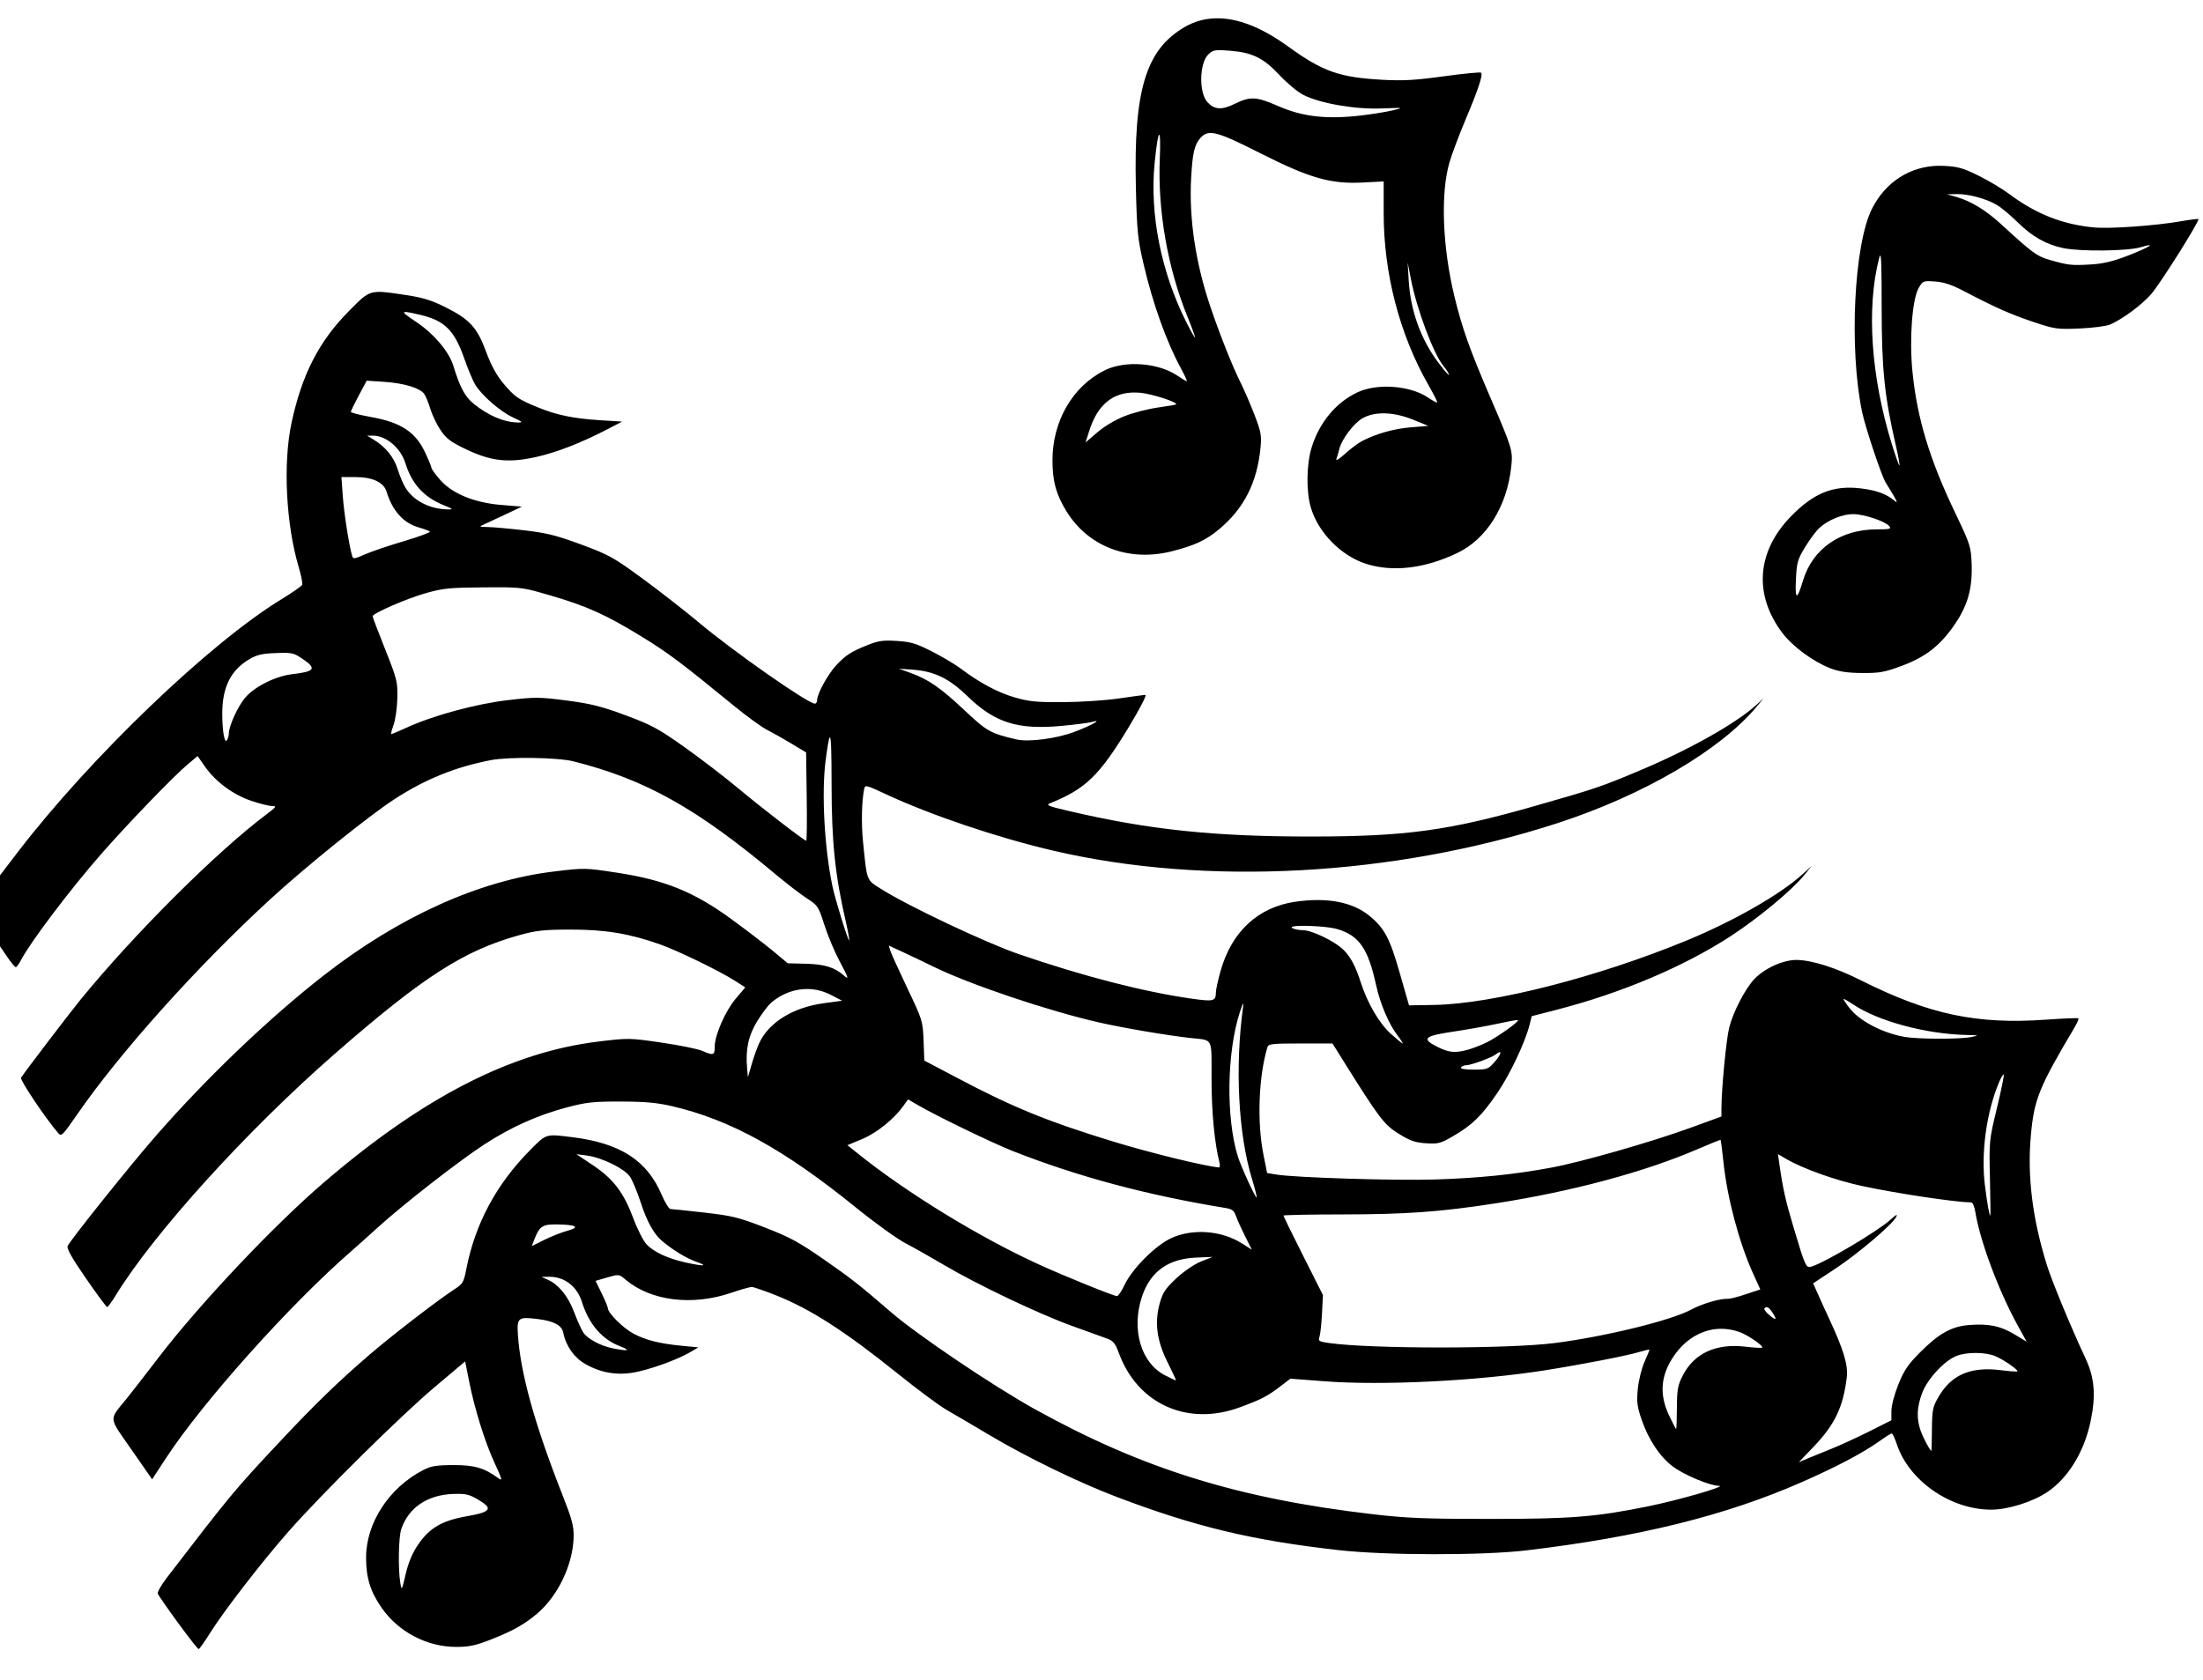 <?xml version="1.0" encoding="UTF-8" standalone="no"?>
<!-- Created with Inkscape (http://www.inkscape.org/) -->
<svg
   xmlns:dc="http://purl.org/dc/elements/1.1/"
   xmlns:cc="http://creativecommons.org/ns#"
   xmlns:rdf="http://www.w3.org/1999/02/22-rdf-syntax-ns#"
   xmlns:svg="http://www.w3.org/2000/svg"
   xmlns="http://www.w3.org/2000/svg"
   xmlns:sodipodi="http://sodipodi.sourceforge.net/DTD/sodipodi-0.dtd"
   xmlns:inkscape="http://www.inkscape.org/namespaces/inkscape"
   id="svg2487"
   sodipodi:version="0.32"
   inkscape:version="0.46"
   width="1011"
   height="771"
   version="1.0"
   sodipodi:docname="MusicNotes.svg"
   inkscape:output_extension="org.inkscape.output.svg.inkscape">
  <defs
     id="defs2490">
    <inkscape:perspective
       sodipodi:type="inkscape:persp3d"
       inkscape:vp_x="0 : 526.18109 : 1"
       inkscape:vp_y="0 : 1000 : 0"
       inkscape:vp_z="744.09448 : 526.18109 : 1"
       inkscape:persp3d-origin="372.04724 : 350.78739 : 1"
       id="perspective2494" />
  </defs>
  <sodipodi:namedview
     inkscape:window-height="1002"
     inkscape:window-width="1280"
     inkscape:pageshadow="2"
     inkscape:pageopacity="0.0"
     guidetolerance="10.0"
     gridtolerance="10.0"
     objecttolerance="10.0"
     borderopacity="1.0"
     bordercolor="#666666"
     pagecolor="#ffffff"
     id="base"
     showgrid="false"
     inkscape:zoom="0.53808111"
     inkscape:cx="505.5"
     inkscape:cy="385.5"
     inkscape:window-x="1148"
     inkscape:window-y="-4"
     inkscape:current-layer="svg2487" />
  <path
     style="fill:#000000"
     d="M 557.938 8.406 C 552.771 8.522 547.943 9.886 543.5 12.5 C 525.809 22.909 520.188 41.547 521.281 86.281 C 521.773 106.398 522.121 109.726 524.875 121.5 C 529.114 139.625 535.348 156.969 542.031 169.25 C 543.752 172.412 544.917 175 544.625 175 C 544.333 175 542.419 173.856 540.375 172.469 C 531.537 166.471 516.153 165.356 506.875 170.031 C 492.148 177.453 482.976 193.364 483 211.438 C 483.013 221.048 484.703 227.071 489.469 234.781 C 499.515 251.033 518.172 258.073 537.875 253.031 C 548.29 250.366 553.252 248.081 559.25 243.125 C 570.87 233.523 576.97 221.51 578.5 205.312 C 579.014 199.871 578.671 198.087 575.656 190.281 C 573.773 185.406 570.891 178.744 569.25 175.469 C 565.578 168.14 559.831 153.671 555.5 140.906 C 548.706 120.881 545.632 100.472 546.625 81.938 C 547.257 70.135 548.167 66.265 551.062 63.156 C 554.69 59.263 558.475 60.256 578.219 70.25 C 601.004 81.784 610.659 84.553 625.406 83.781 L 635 83.281 L 635 98 C 635 125.461 642.29 153.495 655.438 176.562 C 657.901 180.885 659.75 184.562 659.562 184.75 C 659.375 184.938 657.534 183.964 655.469 182.562 C 647.212 176.959 632.104 175.808 622.969 180.094 C 613.197 184.678 605.567 193.808 602 205.188 C 599.543 213.025 599.355 225.496 601.594 233.062 C 604.984 244.524 615.508 255.207 627 258.844 C 639.255 262.722 653.864 260.974 668.75 253.875 C 682.217 247.453 691.596 232.468 693.531 214.281 C 694.329 206.785 694.093 206.039 683.75 182 C 674.426 160.327 670.988 150.596 667.469 136.094 C 661.976 113.461 661.041 88.939 665.156 74.656 C 666.239 70.9 669.53 62.125 672.469 55.156 C 678.34 41.235 680.66 34.316 679.719 33.375 C 679.381 33.037 671.744 33.763 662.781 35 C 649.709 36.804 644.126 37.144 634.5 36.625 C 614.65 35.555 606.98 32.829 591.094 21.312 C 578.92 12.487 567.8 8.186 557.938 8.406 z M 558.875 23.031 C 560.139 22.973 561.851 23.09 564.375 23.281 C 574.659 24.059 579.874 26.611 587.281 34.562 C 590.68 38.211 595.568 42.267 598.125 43.562 C 605.885 47.495 621.814 50.253 634 49.781 C 644.371 49.38 644.432 49.409 639 50.688 C 635.975 51.399 629.675 52.414 625 52.969 C 608.851 54.885 597.835 53.646 586.344 48.594 C 576.597 44.308 573.745 44.18 566.656 47.656 C 560.682 50.586 557.376 50.394 554.156 46.938 C 550.108 42.593 550.378 28.867 554.594 24.906 C 555.921 23.659 556.769 23.129 558.875 23.031 z M 532 61.844 C 532.409 61.912 532.556 65.504 532.25 72.812 C 531.251 96.673 535.867 123.058 544.906 145.25 C 547.09 150.613 548.669 155 548.438 155 C 548.206 155 546.402 151.808 544.438 147.906 C 532.884 124.963 527.598 98.496 529.875 74.969 C 530.72 66.234 531.536 61.766 532 61.844 z M 889.594 76.094 C 876.491 76.351 865.279 83.559 859.094 95.812 C 850.83 112.182 848.495 159.917 854.531 189 C 856.018 196.16 863.416 218.338 865.375 221.5 C 870.625 229.975 871.372 231.504 869.438 229.875 C 865.684 226.716 861.14 225.055 853.875 224.188 C 841.316 222.688 832.349 226.286 821.844 237.094 C 806.157 253.231 804.734 273.033 817.969 290.562 C 822.647 296.759 832.176 303.788 840 306.781 C 844.064 308.336 847.891 308.89 854.625 308.938 C 862.628 308.994 864.851 308.589 872.906 305.594 C 884.018 301.462 890.84 296.003 897.531 285.938 C 903.215 277.387 905.26 269.682 904.812 258.5 C 904.509 250.924 904.111 249.705 897.312 235.5 C 885.445 210.702 879.769 191.901 877.656 170.5 C 876.172 155.467 877.55 137.279 880.562 132.125 C 882.451 128.894 882.642 128.838 888.031 129.219 C 892.019 129.501 895.673 130.687 901.031 133.5 C 915.434 141.06 922.588 144.244 932.969 147.719 C 943.004 151.078 943.91 151.23 954.469 150.781 C 960.585 150.521 966.836 149.691 968.5 148.938 C 974.446 146.244 982.869 139.972 987.219 135 C 991.432 130.183 1009.635 101.241 1008.875 100.562 C 1008.677 100.386 1005.005 100.849 1000.719 101.594 C 989.041 103.624 968.422 105.084 961.031 104.406 C 946.649 103.088 934.347 98.244 922 89 C 918.975 86.735 912.714 82.983 908.094 80.688 C 900.98 77.154 898.566 76.475 892.25 76.156 C 891.361 76.111 890.467 76.077 889.594 76.094 z M 898.062 89.094 C 903.391 88.989 911.561 91.211 916.5 94.125 C 918.408 95.251 922.683 98.848 926 102.094 C 932.761 108.709 938.975 112.212 946.812 113.875 C 954.665 115.541 976.458 115.292 982.469 113.469 C 990.17 111.133 986.515 113.493 976.375 117.406 C 969.63 120.009 965.197 121.067 959.375 121.406 C 950.663 121.914 949.142 121.743 940.656 119.312 C 934.735 117.617 932.784 116.178 918.375 102.938 C 911.422 96.548 904.549 92.342 898 90.469 L 893.5 89.188 L 898.062 89.094 z M 862.844 117.312 C 863.38 117.179 863.512 123.195 863.531 141.281 C 863.562 169.836 864.824 181.933 870.125 204.906 C 871.19 209.522 871.884 213.46 871.688 213.656 C 871.491 213.853 869.897 209.387 868.156 203.75 C 858.637 172.93 856.491 141.475 862.312 118.719 C 862.536 117.847 862.694 117.35 862.844 117.312 z M 646 120.5 L 647.469 128 C 650.124 141.795 657.875 162.537 662.438 168 C 663.126 168.825 664.015 170.062 664.406 170.75 C 666.071 173.677 663.961 171.602 660.25 166.688 C 652.039 155.811 647.296 142.715 646.469 128.5 L 646 120.5 z M 173.281 134 C 168.442 134.198 166.373 136.476 160.156 142.75 C 146.398 156.636 138.592 171.839 133.812 194 C 129.822 212.504 131.209 240.533 137.094 260.375 C 138.213 264.15 138.937 267.755 138.688 268.406 C 138.438 269.058 134.216 272.006 129.344 274.969 C 96.382 295.012 41.526 347.619 8.156 391.156 L 0 401.812 L 0 418.094 L 0 434.375 L 3.25 439.156 C 5.037 441.793 6.82 443.955 7.219 443.969 C 7.617 443.983 8.707 442.538 9.625 440.75 C 13.728 432.756 32.364 408.086 46.438 392.031 C 58.687 378.057 79.671 356.293 86.031 350.969 L 90.688 347.062 L 94.094 351.938 C 98.955 358.866 106.92 364.761 115.25 367.594 C 119.152 368.921 123.466 370 124.844 370 C 127.076 370 126.821 370.409 122.375 373.75 C 99.345 391.058 61.762 428.524 36.938 458.906 C 31.995 464.956 10.843 492.722 9.656 494.719 C 9.05 495.74 20.997 513.529 26.781 520.219 C 28.15 521.802 28.833 521.11 35.312 511.719 C 55.031 483.138 90.486 443.594 124 412.812 C 140.404 397.745 169.379 374.404 181.094 366.812 C 195.267 357.627 208.93 352.095 225.219 348.938 C 233.479 347.337 255.926 347.662 263.219 349.5 C 296.088 357.783 319.627 370.958 355.781 401.219 C 361.118 405.686 367.749 410.767 370.5 412.531 C 375.285 415.6 375.62 416.133 378.344 424.625 C 379.91 429.508 382.948 436.783 385.094 440.812 C 389.466 449.026 389.762 449.984 387.25 447.781 C 382.983 444.04 378.456 442.625 370 442.406 L 361.5 442.188 L 355 436.75 C 351.425 433.753 342.65 427.025 335.5 421.812 C 318.387 409.337 304.98 403.916 282.906 400.562 C 268.414 398.361 268.197 398.348 253.906 400.094 C 219.736 404.268 183.198 420.787 148.656 447.688 C 123.683 467.136 94.814 494.74 71.5 521.438 C 59.892 534.73 32.785 568.58 31.062 571.938 C 30.495 573.043 32.894 577.33 39.375 586.719 C 44.389 593.983 48.791 599.946 49.156 599.969 C 49.522 599.992 51.265 597.638 53.031 594.75 C 70.519 566.158 113.208 519.058 153.562 483.812 C 194.163 448.353 212.813 436.356 238.312 429.281 C 246.198 427.093 249.562 426.734 262 426.719 C 277.832 426.699 289.094 428.578 303.125 433.594 C 311.408 436.555 330.04 445.624 337.281 450.219 L 342.031 453.25 L 337.688 458.375 C 332.844 464.099 328 475.167 328 480.5 C 328 484.451 327.428 484.637 322.219 482.375 C 320.174 481.487 311.772 479.795 303.562 478.594 C 288.873 476.445 288.414 476.441 274.562 478.125 C 234.463 483.001 194.138 503.707 148.5 542.906 C 125.309 562.825 91.269 598.937 72.5 623.5 C 67.036 630.65 60.644 638.895 58.281 641.812 C 49.807 652.276 49.601 649.985 60.344 665.438 L 69.812 679.062 L 76.25 669.219 C 93.142 643.438 133.092 598.807 161 574.531 C 163.475 572.378 169.1 567.349 173.5 563.344 C 184.982 552.891 210.822 532.76 222.406 525.25 C 234.607 517.34 246.81 511.87 260.25 508.312 C 269.179 505.949 272.35 505.625 285 505.656 C 296.161 505.684 301.59 506.181 308.562 507.812 C 335.319 514.074 359.94 527.663 392.969 554.438 C 401.475 561.333 411.6 568.632 415.469 570.656 C 419.337 572.681 427.387 577.223 433.344 580.75 C 448.328 589.623 477.029 603.288 492 608.656 C 498.875 611.121 506.075 613.717 508 614.438 C 510.925 615.532 511.829 616.646 513.5 621.188 C 522.104 644.565 545.038 654.843 568.938 646.031 C 578.98 642.328 581.536 640.997 587.469 636.469 L 592.188 632.875 L 607.844 634.062 C 634.431 636.099 677.958 633.934 708.969 629.031 C 726.152 626.314 746.438 622.38 752.375 620.594 C 754.911 619.831 757 619.357 757 619.562 C 757 619.768 755.949 622.328 754.656 625.25 C 753.364 628.172 752 633.7 751.625 637.531 C 751.049 643.419 751.293 645.575 753.312 651.5 C 756.483 660.8 761.71 668.667 767.656 673.156 C 772.807 677.045 784.483 681.949 788.875 682.062 C 792.694 682.162 770.54 688.579 756.5 691.438 C 732.301 696.363 721.065 697.256 683.5 697.25 C 654.074 697.246 645.554 696.906 630 695.094 C 568.234 687.899 524.327 674.255 475.031 646.938 C 455.887 636.329 420.98 612.784 408.906 602.344 C 394.362 589.768 390.669 586.876 378.031 578.094 C 366.653 570.187 362.348 567.854 351 563.469 C 338.937 558.807 335.993 558.078 323.25 556.625 C 315.406 555.731 308.415 555 307.719 555 C 307.022 555 305.156 551.962 303.562 548.25 C 296.861 532.64 284.616 524.769 262.781 522.031 C 250.379 520.476 250.819 520.342 243.469 527.75 C 227.752 543.589 217.997 561.802 213.938 582.844 C 212.82 588.635 212.347 589.398 208.594 591.812 C 201.209 596.564 179.72 613.125 169.531 621.906 C 155.197 634.26 144.622 644.5 129.125 661.031 C 107.525 684.073 106.324 685.484 76.438 724.406 C 73.942 727.657 72.137 730.893 72.406 731.594 C 72.675 732.294 76.844 738.302 81.688 744.938 C 86.531 751.573 90.801 756.999 91.156 757 C 91.512 757.001 93.826 753.737 96.312 749.75 C 102.564 739.724 120.3 716.774 132.406 703.031 C 147.935 685.404 183.923 649.838 199.5 636.719 L 213.469 624.938 L 215.188 633.594 C 217.734 646.534 222.475 661.837 226.969 671.562 C 230.471 679.142 230.711 680.037 228.75 678.594 C 222.289 673.838 217.719 672.485 208 672.531 C 200.03 672.569 197.775 672.967 194 674.938 C 178.461 683.047 168 699.17 168 715 C 168 724.253 169.944 730.571 175.125 738.031 C 182.837 749.137 195.933 756 209.375 756 C 215.294 756 218.266 755.36 225.312 752.594 C 235.48 748.602 240.886 745.549 246.781 740.469 C 256.214 732.34 263.002 717.955 263.25 705.5 C 263.35 700.451 262.5 697.361 258.031 686 C 245.315 653.672 238.866 630.421 237.688 612.781 C 237.158 604.851 237.751 604.364 246.844 605.5 C 254.245 606.425 257.823 608.362 258.5 611.781 C 259.711 617.9 263.521 623.269 268.688 626.188 C 276.387 630.538 284.465 631.647 293.312 629.531 C 301.461 627.582 311.667 623.709 316.938 620.594 L 320.5 618.5 L 313 617.781 C 302.549 616.765 296.318 615.182 290.656 612.156 C 285.967 609.65 279.015 602.762 278.969 600.562 C 278.956 599.974 277.674 596.892 276.125 593.719 L 273.312 587.969 L 278.688 586.406 C 284.025 584.855 284.048 584.854 287.156 587.469 C 298.711 597.191 317.658 599.553 335.5 593.469 C 339.9 591.968 344.202 590.748 345.062 590.781 C 345.923 590.814 350.771 592.494 355.844 594.5 C 371.83 600.821 387.62 610.957 412 630.562 C 421.075 637.86 431.2 645.366 434.5 647.25 C 437.8 649.134 446.8 654.428 454.5 659 C 471.428 669.051 494.978 680.489 512.25 687.062 C 548.474 700.849 574.618 707.113 614.5 711.594 C 636.052 714.015 680.453 714.073 700.5 711.688 C 752.307 705.523 792.013 695.689 826.844 680.375 C 842.861 673.333 855.01 666.913 862.5 661.562 C 865.248 659.599 867.786 658 868.156 658 C 868.526 658 869.587 660.251 870.5 663 C 876.068 679.765 895.145 692.987 913.781 693 C 921.433 693.005 932.857 689.426 939.562 684.906 C 949.25 678.377 956.607 666.26 959.5 652.062 C 961.896 640.304 961.205 632.337 957.062 623.5 C 950.624 609.764 941.804 588.492 939.469 581.062 C 932.735 559.643 930.298 540.042 932 521.219 C 933.498 504.645 935.692 499.201 952 471.719 C 953.238 469.633 954.051 467.707 953.812 467.469 C 953.574 467.23 946.936 467.503 939.062 468.062 C 907.119 470.33 885.288 465.701 854.062 450.031 C 842.452 444.205 831.593 440.758 824.562 440.656 C 818.482 440.568 809.897 444.413 805.156 449.375 C 800.954 453.774 795.435 464.394 793.594 471.594 C 792.205 477.026 790.023 499.675 790 509.031 L 790 512.531 L 775.75 517.719 C 757.988 524.191 725.895 533.382 712 535.969 C 694.991 539.135 678.744 540.801 658.5 541.438 C 639.994 542.02 594.057 540.576 585.688 539.156 L 581.5 538.469 L 579.812 529.969 C 576.83 515.117 577.595 494.292 581.625 480.75 C 582.09 479.186 583.694 478.999 596.812 479 L 611.5 479 L 616.5 487 C 633.068 513.48 635.206 516.288 641.906 520.438 C 647.144 523.681 649.456 524.495 654.438 524.812 C 660.036 525.169 661.09 524.904 667.031 521.438 C 675.672 516.397 679.967 512.192 687.062 501.844 C 692.895 493.338 699.962 478.393 701.938 470.469 L 702.938 466.469 L 714.219 463.562 C 743.921 455.928 772.781 443.726 794.312 429.688 C 806.992 421.42 822.379 408.644 827.969 401.75 L 831.406 397.5 L 826.969 401.531 C 816.893 410.638 795.675 422.766 774.5 431.531 C 733.592 448.465 685.131 460.861 658.062 461.312 L 646.625 461.5 L 642.375 446.656 C 637.822 430.709 635.38 426.069 628.469 420.406 C 620.722 414.059 609.179 411.848 594.625 413.906 C 577.362 416.347 565.136 427.692 560.062 446 C 558.926 450.103 558.008 454.358 558 455.469 C 557.969 459.595 557.05 459.853 547 458.438 C 525.046 455.344 497.085 448.136 467.5 437.969 C 452.37 432.769 416.647 415.868 404.375 408.094 C 397.522 403.752 397.924 404.835 396.062 386.438 C 395.223 378.146 395.443 367.841 396.562 362.312 C 396.995 360.176 397.244 360.224 406.75 364.656 C 427.123 374.156 457.57 384.439 483 390.406 C 553.37 406.919 639.753 402.224 714.906 377.812 C 754.057 365.096 789.5 344.37 806.062 324.5 L 809.406 320.5 L 805.938 323.656 C 796.962 331.85 775.946 343.76 754 353.062 C 734.814 361.195 732.545 361.942 704.094 370.062 C 664.626 381.328 645.02 384 601.469 384 C 556.796 384 527.318 380.887 490.5 372.281 C 480.891 370.035 479.816 369.568 482 368.688 C 498.14 362.181 504.512 356.04 517.875 334 C 522.956 325.62 526.387 319 525.656 319 C 524.937 319 519.446 319.739 513.438 320.625 C 507.429 321.511 495.975 322.265 488 322.312 C 475.693 322.386 472.309 322.064 465.625 320.125 C 457.865 317.874 449.456 313.374 440.812 306.844 C 438.387 305.012 432.527 301.511 427.781 299.094 C 420.455 295.362 418.031 294.63 411.625 294.219 C 405.33 293.815 403.106 294.133 398.281 296.062 C 390.537 299.159 388.174 300.674 383.781 305.375 C 379.93 309.496 375 318.458 375 321.344 C 375 322.251 374.532 323 373.969 323 C 370.794 323 336.819 299.248 320.875 285.875 C 314.486 280.516 302.786 271.39 294.875 265.594 C 281.582 255.853 279.454 254.672 266.844 250 C 255.596 245.833 251.03 244.67 240.844 243.469 C 234.048 242.667 226.475 241.98 224 241.938 C 219.863 241.867 219.702 241.784 222 240.781 C 223.375 240.181 227.875 238.085 232 236.125 L 239.5 232.562 L 230.281 231.812 C 217.817 230.817 207.63 226.678 202 220.281 C 199.798 217.779 198 215.281 198 214.75 C 198 214.219 196.605 210.872 194.906 207.312 C 190.58 198.248 183.828 193.874 170.469 191.469 C 165.253 190.53 161 189.459 161 189.094 C 161 188.728 162.625 185.361 164.625 181.594 L 168.281 174.75 L 176.375 175.281 C 185.296 175.881 192.579 178.054 194.625 180.75 C 195.353 181.709 196.616 184.77 197.438 187.531 C 198.259 190.292 200.33 194.666 202.062 197.281 C 204.667 201.214 206.636 202.738 213.375 206 C 225.169 211.709 233.027 212.629 245.75 209.844 C 255.301 207.753 266.493 203.41 279.156 196.844 L 285.5 193.531 L 275.5 192.906 C 263.032 192.108 255.655 190.586 246.844 187 C 237.824 183.33 236.118 182.132 230.844 175.812 C 227.852 172.227 225.326 167.573 223.094 161.5 C 219.003 150.372 215.594 146.636 204.562 141.094 C 198.122 137.858 194.165 136.619 186.5 135.469 C 180.089 134.506 176.185 133.881 173.281 134 z M 186.031 143.219 C 187.031 143.216 189.298 143.688 192.875 144.531 C 204.051 147.166 208.519 151.599 213.031 164.5 C 214.762 169.45 217.047 174.885 218.094 176.594 C 221.111 181.521 229.545 188.875 235.25 191.531 C 239.935 193.712 240.183 193.989 237.5 193.938 C 231.214 193.818 223.972 190.715 217.344 185.312 C 213.329 182.04 211.082 177.818 208 167.781 C 206.041 161.402 199.123 153.214 191.188 147.906 C 186.186 144.561 184.364 143.224 186.031 143.219 z M 521.094 180.188 C 521.786 180.202 522.466 180.213 523.188 180.281 C 528.679 180.799 540.668 184.675 539.719 185.625 C 539.531 185.813 535.8 186.458 531.438 187.062 C 527.075 187.667 520.265 189.406 516.312 190.938 C 511.984 192.615 506.95 195.593 503.656 198.406 L 498.188 203.094 L 499.875 197.781 C 503.668 185.799 510.711 179.974 521.094 180.188 z M 634.188 189.75 C 638.556 189.637 643.502 190.619 648.5 192.656 L 655.5 195.5 L 647.5 196.156 C 639.697 196.794 631.682 199.046 625.062 202.469 C 623.26 203.401 619.729 206.053 617.219 208.344 C 614.524 210.803 612.909 211.744 613.312 210.656 C 613.688 209.643 614.287 207.618 614.625 206.156 C 615.649 201.735 621.279 194.269 625.281 192 C 627.758 190.596 630.79 189.838 634.188 189.75 z M 168.5 200 L 171.312 200 C 177.212 199.992 183.88 205.675 186 212.5 C 189.012 222.197 194.482 228.201 203.688 231.938 C 207.994 233.685 208.178 233.885 205.5 233.844 C 197.234 233.717 189.696 229.838 186.031 223.812 C 185.039 222.181 183.441 218.399 182.5 215.406 C 180.75 209.842 177.006 205.183 171.531 201.844 L 168.5 200 z M 156.688 219 L 163.125 219 C 170.948 219 176.073 221.398 177.375 225.625 C 180.126 234.556 185.127 240.108 192.219 242.125 C 194.565 242.793 196.856 243.64 197.281 244 C 197.706 244.36 192.339 246.343 185.375 248.406 C 178.411 250.469 170.331 253.207 167.406 254.5 C 162.6 256.626 162.04 256.702 161.594 255.188 C 160.207 250.481 157.862 235.475 157.312 227.75 L 156.688 219 z M 850.438 236 C 855.381 236 865.135 239.247 867.031 241.531 C 868.076 242.79 867.28 243 861.281 243 C 844.631 243 831.826 251.893 827.438 266.5 C 824.664 275.729 823.716 275.564 824.188 265.938 C 824.569 258.16 824.954 256.808 828.406 251.125 C 830.496 247.686 833.394 243.782 834.844 242.438 C 838.841 238.731 845.45 236 850.438 236 z M 227.781 269.594 C 239.647 269.574 241.158 269.999 252.312 273.25 C 269.058 278.13 277.933 282.094 294.094 292 C 306.692 299.722 312.088 303.77 337.062 324.188 C 342.872 328.937 349.622 333.834 352.062 335.062 C 354.503 336.291 359.527 339.113 363.219 341.344 L 369.938 345.406 L 370.219 365.719 C 370.377 376.881 370.275 385.969 370 385.938 C 368.947 385.818 349.825 371.087 338.906 361.969 C 332.625 356.723 321.425 348.133 314 342.875 C 302.074 334.43 298.926 332.728 287 328.312 C 275.92 324.21 271.08 322.997 260 321.562 C 247.443 319.937 245.557 319.936 233 321.406 C 218.439 323.111 198.971 328.385 186.781 333.938 C 183.081 335.623 179.825 337 179.562 337 C 179.3 337 179.781 335.087 180.625 332.75 C 181.469 330.413 182.25 324.9 182.344 320.5 C 182.506 312.919 182.199 311.738 176.75 298.031 C 173.588 290.076 171 283.277 171 282.906 C 171 281.559 186.719 274.715 195.5 272.25 C 203.455 270.017 206.532 269.723 222 269.625 C 224.176 269.611 226.086 269.597 227.781 269.594 z M 131.031 299.688 C 134.541 299.762 135.812 300.382 138.75 302.375 C 145.484 306.943 144.606 308.273 134 309.5 C 126.467 310.372 116.891 315.162 112.562 320.219 C 109.159 324.195 105.032 333.231 105 336.781 C 104.992 337.723 104.588 339.083 104.125 339.812 C 103.049 341.51 102.015 335.639 102 327.688 C 101.977 315.492 105.896 307.613 114.406 302.625 C 117.911 300.571 120.312 300.003 126.625 299.781 C 128.438 299.718 129.861 299.663 131.031 299.688 z M 412.5 306.969 L 418.5 307.375 C 428.709 308.08 435.508 311.354 444 319.594 C 456.563 331.784 467.022 335.077 487.125 333.219 C 493.388 332.64 499.625 331.833 501 331.438 C 506.419 329.879 501.195 332.867 493.125 335.938 C 484.978 339.037 472.025 340.742 466.5 339.438 C 454.327 336.563 452.961 335.768 442.406 325.844 C 431.488 315.578 425.93 311.776 417.562 308.781 L 412.5 306.969 z M 380.812 338.5 C 381.422 338.168 381.606 345.05 381.625 360.094 C 381.659 386.686 383.216 401.611 388.125 422.906 C 389.189 427.522 389.884 431.46 389.688 431.656 C 389.237 432.107 383.335 413.02 382.062 407 C 378.329 389.339 376.951 363.861 378.906 349 C 379.785 342.323 380.395 338.727 380.812 338.5 z M 596.938 425 C 601.973 424.885 610.211 425.453 613.844 426.531 C 623.709 429.461 627.851 435.479 631.469 452 C 633.396 460.802 637.295 469.987 641.312 475.25 C 642.887 477.312 643.949 479 643.688 479 C 643.426 479 640.981 476.987 638.25 474.531 C 632.964 469.779 627.529 460.465 624.5 451 C 622.069 443.403 619.681 438.979 616.344 435.812 C 612.239 431.918 602.074 427.033 598 427 C 596.075 426.985 593.825 426.533 593 426 C 592.048 425.385 593.916 425.069 596.938 425 z M 407.875 434.062 L 413.531 436.656 C 416.643 438.081 423.311 441.249 428.344 443.719 C 445.14 451.959 481.088 464.066 504.5 469.375 C 515.763 471.929 535.795 475.33 546.5 476.5 C 556.907 477.637 555.995 475.844 556 495.312 C 556.004 510.476 557.345 524.535 559.656 533.75 C 559.967 534.987 559.816 535.953 559.344 535.906 C 552.285 535.213 527.844 529.216 510.5 523.906 C 480.338 514.672 464.461 508.143 438.344 494.312 L 424.188 486.844 L 423.844 477.656 C 423.492 468.661 423.343 468.223 416.344 453.5 C 412.422 445.25 408.896 437.503 408.531 436.281 L 407.875 434.062 z M 370.812 454 C 374.381 454.071 377.936 454.965 381.281 456.688 L 386.5 459.375 L 378 460.531 C 363.991 462.449 352.982 469.212 348.5 478.656 C 347.545 480.668 345.968 485.059 345 488.406 L 343.219 494.5 L 342.875 490.5 C 342.079 481.796 343.402 475.512 347.438 468.875 C 349.573 465.363 352.48 461.499 353.906 460.281 C 358.897 456.021 364.865 453.881 370.812 454 z M 846.094 458.562 C 846.51 458.601 848.298 459.618 850.438 461.062 C 861.829 468.75 883.802 474.674 902.5 475.094 C 908.347 475.225 908.398 475.256 904.5 476.062 C 899.498 477.097 880.012 477.037 874 475.969 C 863.705 474.14 853.192 468.569 848.562 462.5 C 847.145 460.642 846 458.887 846 458.594 C 846 458.557 846.034 458.557 846.094 458.562 z M 570.5 460.719 C 570.609 460.703 570.62 461.125 570.5 462 C 566.668 489.944 568.265 520.717 574.625 541.375 C 575.961 545.714 576.889 549.454 576.688 549.656 C 576.214 550.13 569.539 535.579 568.094 530.938 C 562.552 513.138 562.979 483.024 569.031 464.5 C 569.848 461.999 570.319 460.745 570.5 460.719 z M 696.375 468.25 C 696.516 468.246 696.601 468.258 696.625 468.281 C 697.259 468.915 687.121 476.132 682.281 478.5 C 679.649 479.788 675.7 481.316 673.5 481.906 C 667.778 483.441 665.098 483.221 660 480.719 C 652.136 476.859 653.339 475.58 666.719 473.594 C 673.203 472.631 682.489 470.982 687.375 469.906 C 691.651 468.965 695.387 468.277 696.375 468.25 z M 688.156 482.969 C 689.104 482.786 688.286 484.767 685.969 487.406 C 682.948 490.847 682.505 491 676.344 491 C 672.295 491 670.112 490.627 670.5 490 C 670.84 489.45 671.875 489 672.812 489 C 675.086 489 684.773 485.417 686.594 483.906 C 687.314 483.308 687.84 483.03 688.156 482.969 z M 919.438 493.219 C 919.489 493.197 919.531 493.219 919.562 493.25 C 919.812 493.5 918.418 500.397 916.438 508.594 C 912.886 523.298 912.829 523.731 913.219 540.75 C 913.436 550.237 913.516 558 913.406 558 C 912.941 558 912.035 552.88 910.938 544.281 C 909.029 529.33 911.613 510.423 917.469 496.656 C 918.259 494.8 919.077 493.374 919.438 493.219 z M 416.719 504.656 L 421.219 507.281 C 429.54 512.158 455.407 524.684 464.781 528.375 C 494.604 540.117 526.281 548.61 562.312 554.5 C 565.468 555.016 566.335 555.686 567.25 558.312 C 567.86 560.062 569.75 564.217 571.438 567.562 L 574.5 573.656 L 570 570.812 C 560.605 564.846 547.394 563.829 537.531 568.344 C 530.277 571.665 519.552 582.418 516.094 589.812 C 514.762 592.66 513.187 594.994 512.594 594.969 C 510.982 594.901 488.946 585.98 477.375 580.719 C 449.557 568.07 415.961 547.488 393.219 529.156 L 388.906 525.688 L 395.719 522.844 C 402.448 520.012 410.3 513.662 414.656 507.562 L 416.719 504.656 z M 789.625 523.281 C 789.763 523.419 790.364 528.044 790.938 533.531 C 792.649 549.902 798.124 570.501 804.562 584.688 L 807.844 591.906 L 801.156 594.125 C 797.489 595.346 793.825 596.273 793 596.219 C 789.467 595.985 781.095 598.458 776 601.219 C 766.916 606.14 736.74 613.525 713.594 616.5 C 692.448 619.218 629.476 619.234 610.156 616.531 C 605.27 615.848 604.876 615.619 605.531 613.656 C 605.925 612.477 606.448 607.675 606.688 603 L 607.125 594.5 L 598.062 576.5 C 593.078 566.6 589 558.275 589 558 C 589 557.725 601.262 557.483 616.25 557.469 C 645.32 557.441 661.078 556.305 686.25 552.406 C 721.55 546.939 755.096 537.908 779.438 527.344 C 784.904 524.972 789.487 523.143 789.625 523.281 z M 815.938 529.781 L 819.5 531.875 C 827.284 536.468 842.546 541.897 855 544.531 C 871.054 547.927 897.2 551.844 904.656 551.969 C 905.295 551.979 906.128 553.913 906.5 556.25 C 908.613 569.539 917.209 592.575 926 608.5 L 930.094 615.906 L 924.438 612.5 C 918.01 608.63 912.553 607.526 903.531 608.25 C 895.549 608.891 889.652 612.225 880.938 621 C 875.623 626.352 873.783 629.081 871.188 635.531 C 869.332 640.143 867.997 645.291 868 647.75 L 868 651.969 L 858 657 C 852.494 659.763 844.731 663.341 840.75 664.938 C 836.769 666.534 831.7 668.602 829.5 669.531 L 825.5 671.219 L 832.094 664.344 C 842.001 654.016 845.775 646.19 847.5 632.438 C 848.213 626.758 846.173 619.85 839.5 605.5 C 837.454 601.1 834.945 595.597 833.938 593.281 L 832.094 589.094 L 841.812 582.688 C 852.357 575.743 868.22 562.333 870.125 558.75 C 871.009 557.087 870.315 557.416 867.375 560.062 C 861.612 565.252 837.611 579.481 831.375 581.406 C 828.801 582.201 828.511 581.553 823.031 563.188 C 819.347 550.84 818.156 545.431 816.562 534.125 L 815.938 529.781 z M 264.5 529.812 L 269.5 530.469 C 276.261 531.396 286.433 536.383 289.031 540.031 C 290.195 541.665 292.478 547.17 294.125 552.25 C 296.899 560.809 300.199 566.664 303.969 569.781 C 309.088 574.014 315.145 577.675 319.5 579.188 C 325.387 581.232 322.976 581.385 314.5 579.5 C 306.523 577.726 300.095 574.74 296.781 571.281 C 295.29 569.725 292.515 564.303 290.625 559.219 C 286.229 547.394 281.448 541.125 272 534.812 L 264.5 529.812 z M 255.375 562.062 C 264.535 562.167 266.507 563.311 260.406 564.969 C 257.7 565.704 252.931 567.593 249.781 569.156 L 244.062 572 L 245 569.5 C 247.498 562.929 248.819 561.987 255.375 562.062 z M 556.5 576.969 L 551.219 579.062 C 548.158 580.276 543.431 583.482 539.969 586.688 C 535.086 591.208 533.684 593.216 532.375 597.719 C 529.732 606.81 530.772 615.171 535.719 625.125 C 538.002 629.719 539.785 633.566 539.688 633.656 C 539.59 633.746 537.328 632.69 534.688 631.344 C 523.577 625.678 519.042 610.114 524.125 595.062 C 527.978 583.652 536.167 577.802 549 577.281 L 556.5 576.969 z M 251.781 586.094 C 258.827 585.919 264.753 590.358 267 597.5 C 270.25 607.83 276.2 614.774 284.5 617.969 C 289.715 619.976 288.462 620.377 281.344 618.969 C 275.62 617.836 269.62 614.623 267.656 611.625 C 266.753 610.247 264.876 606.053 263.469 602.312 C 260.741 595.063 256.389 589.676 251.5 587.5 L 248.5 586.156 L 251.781 586.094 z M 810.938 600.062 C 811.627 600.164 812.402 600.965 813.469 602.594 C 815.714 606.021 815.107 606.367 811.812 603.531 C 810.335 602.26 809.387 600.925 809.719 600.594 C 810.135 600.178 810.524 600.002 810.938 600.062 z M 789.938 609.969 C 792.687 609.967 795.487 610.452 798.25 611.438 C 802.125 612.82 809.451 617.861 808.688 618.625 C 808.45 618.862 805.01 618.663 801.031 618.188 C 787.563 616.579 777.537 621.183 772.312 631.312 C 769.96 635.873 769.614 637.705 769.562 646.25 C 769.53 651.61 769.38 655.997 769.219 656 C 769.058 656.003 767.595 653.188 765.969 649.75 C 761.356 640 762.089 631.231 768.312 622.25 C 773.821 614.301 781.688 609.975 789.938 609.969 z M 906.688 621.062 C 910.041 621.07 913.389 621.558 915.719 622.531 C 919.442 624.087 926.423 628.921 925.812 629.531 C 925.629 629.715 922.189 629.471 918.188 628.969 C 904.319 627.227 895.412 631.091 889.5 641.438 C 886.955 645.891 886.671 647.345 886.594 656.188 C 886.547 661.582 886.449 665.999 886.375 666 C 885.779 666.01 882.592 660.084 881.438 656.812 C 879.453 651.188 879.649 646.035 882.094 639.5 C 884.487 633.104 892.062 624.851 897.688 622.5 C 899.992 621.537 903.334 621.055 906.688 621.062 z M 209.969 685.75 C 214.087 685.721 215.773 686.251 219.344 688.344 C 226.455 692.511 225.448 694.068 214.344 696 C 202.893 697.993 197.138 701.331 191.844 709.094 C 189.234 712.92 187.451 717.176 186.188 722.531 C 184.357 730.289 184.332 730.339 183.688 726.438 C 182.635 720.063 182.906 705.585 184.156 701.906 C 187.508 692.043 196.132 686.201 208.031 685.781 C 208.731 685.757 209.38 685.754 209.969 685.75 z "
     id="path2498" />
</svg>
